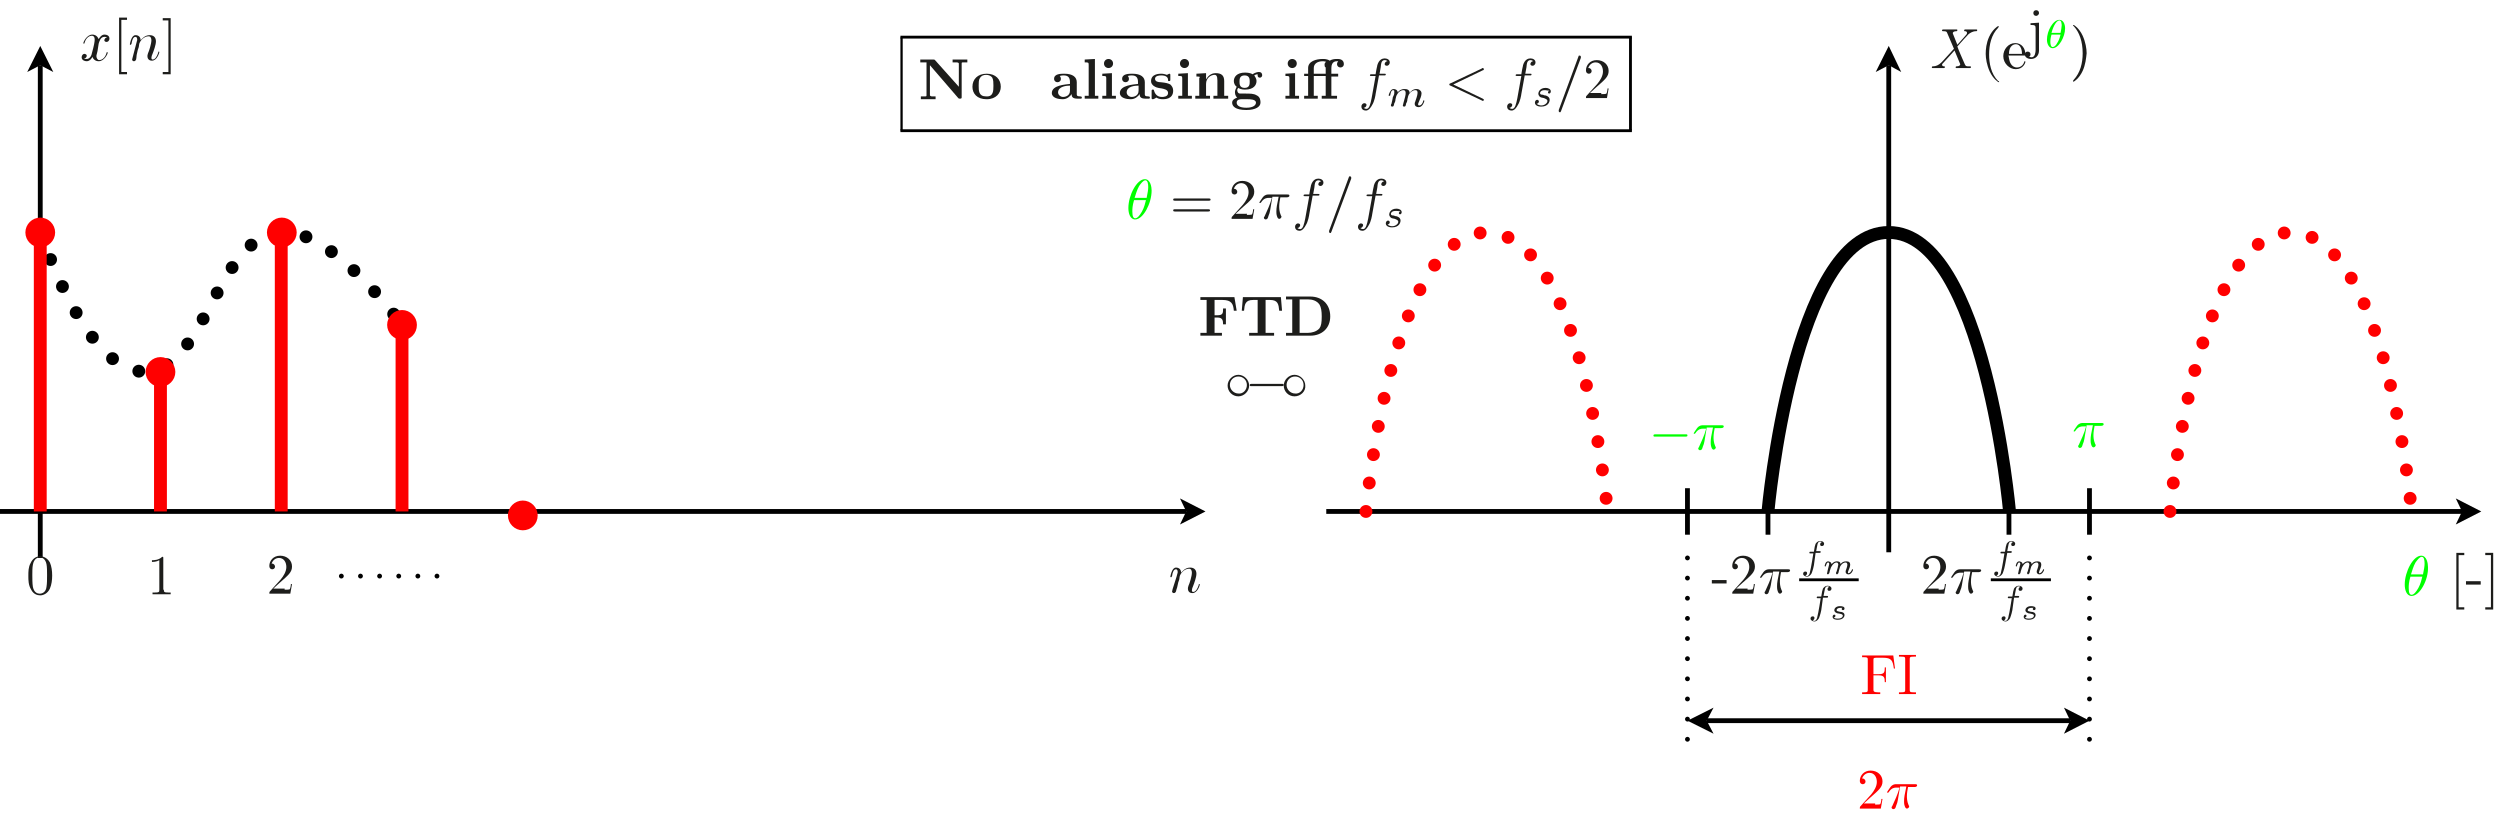 <?xml version="1.0" encoding="utf-8"?>
<!-- Generator: Adobe Illustrator 22.1.0, SVG Export Plug-In . SVG Version: 6.00 Build 0)  -->
<svg version="1.1" id="Layer_1" xmlns="http://www.w3.org/2000/svg" xmlns:xlink="http://www.w3.org/1999/xlink" x="0px" y="0px"
	 viewBox="0 0 440.9 145.2" style="enable-background:new 0 0 440.9 145.2;" xml:space="preserve">
<style type="text/css">
	.st0{fill:none;stroke:#000000;stroke-width:0.85;stroke-miterlimit:10;}
	.st1{fill:#1D1D1B;}
	.st2{fill:#00FF00;}
	.st3{fill:none;stroke:#000000;stroke-width:2.268;stroke-miterlimit:10;}
	.st4{fill:none;stroke:#FF0000;stroke-width:2.268;stroke-linecap:round;stroke-miterlimit:10;stroke-dasharray:0,5.055;}
	.st5{fill:#FF0000;}
	.st6{fill:none;stroke:#000000;stroke-width:0.85;stroke-linecap:round;stroke-miterlimit:10;stroke-dasharray:0,3.373;}
	.st7{fill:none;stroke:#000000;stroke-width:0.85;stroke-linecap:round;stroke-miterlimit:10;stroke-dasharray:0,3.553;}
	.st8{fill:none;stroke:#000000;stroke-width:2.268;stroke-linecap:round;stroke-miterlimit:10;stroke-dasharray:0,5.201;}
	.st9{fill:none;stroke:#FC0000;stroke-width:2.268;stroke-miterlimit:10;}
	.st10{fill:#FF0000;stroke:#FF0000;stroke-width:0.85;stroke-miterlimit:10;}
</style>
<g>
	<polyline points="208.1,92.5 212.6,90.2 208.1,87.9 209.2,90.2 	"/>
	<line class="st0" x1="0" y1="90.2" x2="209.2" y2="90.2"/>
	<polyline points="9.4,12.7 7.1,8.1 4.8,12.7 7.1,11.5 	"/>
	<line class="st0" x1="7.1" y1="98.4" x2="7.1" y2="11.5"/>
	<polyline points="433.1,92.5 437.6,90.2 433.1,87.9 434.2,90.2 	"/>
	<line class="st0" x1="233.9" y1="90.2" x2="434.2" y2="90.2"/>
	<polyline points="335.3,12.7 333.1,8.1 330.8,12.7 333.1,11.5 	"/>
	<line class="st0" x1="333.1" y1="97.4" x2="333.1" y2="11.5"/>
	<g>
		<path class="st1" d="M17.2,9C17.1,9.5,17,9.7,17,9.9c0,0.3,0.2,0.7,0.5,0.7c0.3,0,1-0.2,1.3-1.3c0-0.1,0-0.1,0.1-0.1
			c0,0,0.1,0,0.1,0.1c0,0.2-0.6,1.5-1.6,1.5c-0.6,0-1-0.4-1.1-0.8c0,0.1-0.4,0.8-1,0.8c-0.4,0-0.9-0.2-0.9-0.7
			c0-0.3,0.2-0.6,0.5-0.6c0.1,0,0.4,0.1,0.4,0.3c0,0.3-0.2,0.5-0.5,0.5c0.2,0.1,0.4,0.1,0.5,0.1c0.4,0,0.8-0.4,0.9-1
			c0.4-1.4,0.5-2.1,0.5-2.4c0-0.6-0.3-0.7-0.5-0.7c-0.3,0-1,0.2-1.3,1.3c0,0.1-0.1,0.1-0.1,0.1c0,0-0.1,0-0.1-0.1
			c0-0.2,0.6-1.5,1.6-1.5c0.3,0,0.8,0.1,1.1,0.8c0.1-0.2,0.5-0.8,1-0.8c0.3,0,0.9,0.1,0.9,0.7c0,0.4-0.3,0.6-0.5,0.6
			c-0.3,0-0.4-0.2-0.4-0.3c0-0.2,0.2-0.5,0.5-0.5c-0.2-0.1-0.4-0.1-0.5-0.1c-0.7,0-0.9,0.9-1,1.2L17.2,9z"/>
	</g>
	<g>
		<path class="st1" d="M21,13.1v-10h1.4v0.4h-1v9.2h1v0.4H21z"/>
	</g>
	<g>
		<path class="st1" d="M24,7.8c0.1-0.5,0.2-0.6,0.2-0.8c0-0.3-0.1-0.5-0.3-0.5c-0.4,0-0.6,0.5-0.7,1.2c-0.1,0.2-0.1,0.2-0.2,0.2
			c0,0-0.1,0-0.1-0.1c0,0,0.1-0.6,0.3-1c0.1-0.2,0.3-0.6,0.7-0.6c0.5,0,0.9,0.3,0.9,0.9c0.2-0.2,0.7-0.9,1.6-0.9
			c0.7,0,1.1,0.4,1.1,1.1c0,0.6-0.4,1.7-0.6,2.2c-0.1,0.2-0.2,0.5-0.2,0.7c0,0.2,0.1,0.3,0.2,0.3c0.5,0,0.8-0.6,1-1.2
			c0-0.1,0-0.2,0.1-0.2c0,0,0.1,0,0.1,0.1c0,0.1-0.4,1.5-1.3,1.5c-0.5,0-0.8-0.3-0.8-0.8c0-0.1,0-0.2,0.1-0.5
			c0.2-0.4,0.6-1.7,0.6-2.3c0-0.3-0.1-0.7-0.5-0.7c-0.9,0-1.5,0.9-1.6,1.2c0,0-0.1,0.3-0.1,0.5c0,0.2-0.1,0.4-0.2,0.7l-0.2,0.9
			C24.1,10,24,10.5,24,10.5c-0.1,0.2-0.2,0.3-0.4,0.3c-0.1,0-0.3-0.1-0.3-0.3c0-0.1,0.1-0.3,0.1-0.4L24,7.8z"/>
	</g>
	<g>
		<path class="st1" d="M30.1,13.1h-1.4v-0.4h1V3.6h-1V3.2h1.4V13.1z"/>
	</g>
	<g>
		<path class="st1" d="M346.7,6.2c0.1-0.1,0.2-0.2,0.2-0.4c0-0.3-0.3-0.3-0.4-0.3c-0.1,0-0.1,0-0.1-0.1c0-0.2,0.1-0.2,0.2-0.2
			c0.4,0,0.7,0,1.1,0c0.3,0,0.6,0,0.9,0c0.1,0,0.1,0.1,0.1,0.1c0,0.2-0.1,0.2-0.2,0.2c-0.6,0-1,0.3-1.3,0.5c-0.3,0.3-1.4,1.5-2,2.2
			c0.2,0.6,0.9,2.2,1.3,3.1c0.2,0.4,0.2,0.4,0.9,0.4c0.1,0,0.2,0,0.2,0.1c0,0.2-0.1,0.2-0.2,0.2c-0.2,0-0.9,0-1.1,0
			c-0.3,0-1,0-1.3,0c0,0-0.1,0-0.1-0.1c0-0.2,0.1-0.2,0.2-0.2c0.4,0,0.6-0.2,0.6-0.3c0,0,0,0,0-0.1l-1-2.4l-0.9,1l-1,1.1
			c-0.1,0.1-0.3,0.3-0.3,0.4c0,0.3,0.3,0.3,0.4,0.3c0,0,0.1,0,0.1,0.1c0,0.2-0.1,0.2-0.2,0.2c-0.4,0-0.7,0-1.1,0c-0.3,0-0.6,0-0.9,0
			c-0.1,0-0.1-0.1-0.1-0.1c0-0.2,0.1-0.2,0.2-0.2c0.5,0,1-0.2,1.5-0.7l0.1-0.1l2.1-2.3l-1.2-2.8c-0.1-0.2-0.1-0.3-0.7-0.3
			c-0.1,0-0.2,0-0.2-0.1c0-0.2,0.1-0.2,0.2-0.2c0.2,0,0.9,0,1.1,0c0.4,0,0.8,0,1.3,0c0,0,0.1,0,0.1,0.1c0,0.2-0.1,0.2-0.2,0.2
			c-0.4,0-0.6,0.2-0.6,0.3c0,0,0,0,0,0.1l0.8,2L346.7,6.2z"/>
	</g>
	<g>
		<path class="st1" d="M352.5,14.5c-0.1,0-1-0.6-1.6-1.9c-0.5-1.1-0.7-2.3-0.7-3.1c0-0.8,0.1-1.9,0.6-3c0.6-1.3,1.5-1.9,1.6-1.9
			c0.1,0,0.1,0,0.1,0.1c0,0,0,0-0.1,0.2c-1.2,1.2-1.6,3-1.6,4.7c0,1.5,0.3,3.4,1.6,4.7C352.6,14.3,352.6,14.3,352.5,14.5
			C352.6,14.4,352.6,14.5,352.5,14.5z"/>
		<path class="st1" d="M354.6,11.2c0.2,0.4,0.6,0.7,1.1,0.7c0.1,0,1,0,1.3-1c0-0.1,0-0.1,0.1-0.1c0,0,0.1,0,0.1,0.1
			c0,0.2-0.4,1.3-1.7,1.3c-1.1,0-2.2-1-2.2-2.3c0-1.2,0.9-2.3,2.1-2.3c1.2,0,1.8,1,1.8,2c0,0.2,0,0.2-0.2,0.2h-2.8
			C354.3,10,354.3,10.7,354.6,11.2z M356.6,9.5c0-0.4-0.1-1.7-1.1-1.7c-0.3,0-1.2,0.2-1.2,1.7H356.6z"/>
	</g>
	<g>
		<path class="st1" d="M359.6,8.9c0,0.9-0.6,1.5-1.4,1.5c-0.6,0-1.1-0.3-1.1-0.8c0-0.3,0.2-0.5,0.5-0.5c0.3,0,0.5,0.2,0.5,0.5
			c0,0.3-0.2,0.4-0.3,0.4c0.3,0.1,0.5,0.1,0.5,0.1c0.6,0,0.7-0.9,0.7-1.3V5c0-0.5-0.1-0.6-0.9-0.6V4.1l1.5-0.1V8.9z M359.1,2.8
			c-0.3,0-0.5-0.2-0.5-0.5s0.2-0.5,0.5-0.5s0.5,0.2,0.5,0.5S359.3,2.8,359.1,2.8z"/>
	</g>
	<g>
		<path class="st2" d="M362,8.5c-0.6,0-1-0.7-1-1.5c0-1.6,1.1-3.5,2.2-3.5c0.7,0,1,0.8,1,1.5C364.2,6.5,363.1,8.5,362,8.5z
			 M361.8,6.1c-0.1,0.3-0.2,0.8-0.2,1.3c0,0.4,0.1,0.9,0.4,0.9c0.3,0,0.6-0.3,0.8-0.7c0.2-0.3,0.4-0.7,0.6-1.5H361.8z M363.4,5.8
			c0.1-0.6,0.2-1,0.2-1.3c0-0.1,0-0.9-0.4-0.9c-0.4,0-1,0.7-1.4,2.2H363.4z"/>
	</g>
	<g>
		<path class="st1" d="M367.3,12.5c-0.6,1.3-1.5,1.9-1.6,1.9c-0.1,0-0.1,0-0.1-0.1c0,0,0-0.1,0.1-0.2c1.2-1.3,1.6-3,1.6-4.7
			c0-2.1-0.6-3.7-1.5-4.7c-0.2-0.2-0.2-0.2-0.2-0.2c0-0.1,0-0.1,0.1-0.1c0.1,0,1,0.6,1.6,1.9c0.5,1.1,0.7,2.3,0.7,3.1
			C367.9,10.3,367.8,11.4,367.3,12.5z"/>
	</g>
	<g>
		<path class="st1" d="M207.5,101.7c0.1-0.5,0.2-0.6,0.2-0.8c0-0.3-0.1-0.5-0.3-0.5c-0.4,0-0.6,0.5-0.7,1.2
			c-0.1,0.2-0.1,0.2-0.2,0.2c0,0-0.1,0-0.1-0.1c0,0,0.1-0.6,0.3-1c0.1-0.2,0.3-0.6,0.7-0.6c0.5,0,0.9,0.3,0.9,0.9
			c0.2-0.2,0.7-0.9,1.6-0.9c0.7,0,1.1,0.4,1.1,1.1c0,0.6-0.4,1.7-0.6,2.2c-0.1,0.2-0.2,0.5-0.2,0.7c0,0.2,0.1,0.3,0.2,0.3
			c0.5,0,0.8-0.6,1-1.2c0-0.1,0-0.2,0.1-0.2c0,0,0.1,0,0.1,0.1c0,0.1-0.4,1.5-1.3,1.5c-0.5,0-0.8-0.3-0.8-0.8c0-0.1,0-0.2,0.1-0.5
			c0.2-0.4,0.6-1.7,0.6-2.3c0-0.3-0.1-0.7-0.5-0.7c-0.9,0-1.5,0.9-1.6,1.2c0,0-0.1,0.3-0.1,0.5c0,0.2-0.1,0.4-0.2,0.7l-0.2,0.9
			c-0.1,0.2-0.2,0.7-0.2,0.7c-0.1,0.2-0.2,0.3-0.4,0.3c-0.1,0-0.3-0.1-0.3-0.3c0,0,0.1-0.3,0.1-0.4L207.5,101.7z"/>
	</g>
	<g>
		<path class="st2" d="M425.3,105.1c-0.9,0-1.2-1.1-1.2-2c0-2.3,1.5-5.1,2.9-5.1c1,0,1.2,1.4,1.2,2
			C428.3,102.2,426.8,105.1,425.3,105.1z M425.1,101.7c-0.3,1-0.3,1.6-0.3,2c0,0.9,0.2,1.2,0.5,1.2c0.4,0,0.8-0.5,1.2-1.2
			c0.4-0.7,0.6-1.6,0.7-2H425.1z M427.3,101.4c0.2-1,0.3-1.5,0.3-2c0-0.6-0.1-1.2-0.5-1.2c-0.4,0-0.8,0.6-1.1,1
			c-0.4,0.7-0.6,1.5-0.8,2.1H427.3z"/>
	</g>
	<g>
		<path class="st1" d="M433.2,107.5v-10h1.4v0.4h-1v9.2h1v0.4H433.2z"/>
		<path class="st1" d="M434.9,103.1v-0.6h2.6v0.6H434.9z"/>
	</g>
	<g>
		<path class="st1" d="M439.7,107.5h-1.4v-0.4h1v-9.2h-1v-0.4h1.4V107.5z"/>
	</g>
	<path class="st3" d="M311.8,90.2c0,0,4.4-49.2,21.3-49.2s21.3,49.2,21.3,49.2l0,0"/>
	<path class="st4" d="M382.7,90.2c0,0,4.4-49.2,21.3-49.2c16.9,0,21.3,49.2,21.3,49.2l0,0"/>
	<path class="st4" d="M240.9,90.2c0,0,4.4-49.2,21.3-49.2c16.9,0,21.3,49.2,21.3,49.2l0,0"/>
	<path class="st0" d="M297.6,86.1v8.2 M368.5,86.1v8.2"/>
	<g>
		<path class="st1" d="M341.9,104c0.2,0,0.9,0,0.9-0.1c0.1-0.1,0.2-0.6,0.2-0.9h0.2l-0.3,1.7h-3.7c0-0.2,0-0.3,0.1-0.4l1.9-2.1
			c0.5-0.6,1-1.4,1-2.2c0-0.8-0.4-1.6-1.3-1.6c-0.6,0-1.1,0.4-1.3,1c0,0,0,0,0.1,0c0.3,0,0.5,0.3,0.5,0.5c0,0.4-0.3,0.5-0.5,0.5
			c0,0-0.5,0-0.5-0.6c0-0.9,0.7-1.8,1.9-1.8c1.2,0,2.1,0.8,2.1,1.9c0,1-0.6,1.5-2.2,2.9l-1.1,1H341.9z"/>
	</g>
	<g>
		<path class="st1" d="M346,103.2c-0.1,0.5-0.1,0.5-0.3,1c-0.1,0.4-0.2,0.6-0.5,0.6c-0.1,0-0.3-0.1-0.3-0.3c0-0.1,0-0.1,0.1-0.2
			c0.4-0.9,1-2.1,1.3-3.3h-0.6c-0.2,0-0.8,0-1.3,0.8c-0.1,0.1-0.1,0.1-0.2,0.1c-0.1,0-0.1-0.1-0.1-0.1c0,0,0.3-0.5,0.6-0.9
			c0.4-0.5,0.8-0.5,1-0.5h3.3c0.2,0,0.4,0,0.4,0.2c0,0.3-0.4,0.3-0.5,0.3h-1.1c-0.1,0.5-0.2,1.1-0.2,1.6c0,0.3,0,0.9,0.3,1.6
			c0.1,0.1,0.1,0.2,0.1,0.2c0,0.2-0.2,0.4-0.4,0.4c-0.1,0-0.3-0.1-0.4-0.5c-0.1-0.3-0.1-0.6-0.1-0.8c0-0.7,0.1-1.1,0.4-2.6h-1.1
			L346,103.2z"/>
	</g>
	<g>
		<path class="st1" d="M353.6,99.7c0,0.1-0.2,0.9-0.4,1.4c-0.1,0.2-0.4,0.6-0.8,0.6c-0.3,0-0.7-0.2-0.7-0.5c0-0.3,0.2-0.4,0.4-0.4
			c0.2,0,0.3,0.1,0.3,0.3c0,0,0,0.3-0.3,0.4c0.1,0.1,0.3,0.1,0.3,0.1c0.3,0,0.5-0.5,0.5-0.7c0.2-0.7,0.6-3.3,0.6-3.3h-0.5
			c-0.1,0-0.2,0-0.2-0.1c0-0.2,0.1-0.2,0.2-0.2h0.6c0.1-0.8,0.2-1.1,0.3-1.4c0.2-0.3,0.5-0.5,0.8-0.5c0.4,0,0.7,0.2,0.7,0.5
			c0,0.3-0.2,0.4-0.4,0.4c-0.2,0-0.3-0.1-0.3-0.3c0,0,0-0.3,0.3-0.4c-0.1-0.1-0.3-0.1-0.3-0.1c-0.2,0-0.3,0.1-0.4,0.3
			c-0.1,0.2-0.1,0.5-0.3,1.4h0.6c0.1,0,0.2,0,0.2,0.1c0,0.2-0.1,0.2-0.2,0.2H354L353.6,99.7z"/>
	</g>
	<g>
		<path class="st1" d="M357.8,100.1c0-0.2,0.1-0.4,0.1-0.5c0-0.2-0.1-0.4-0.3-0.4c-0.3,0-0.5,0.2-0.6,0.3c-0.2,0.2-0.4,0.6-0.4,0.6
			c0,0.1-0.1,0.2-0.1,0.3c0,0-0.1,0.3-0.1,0.3c0,0.1-0.1,0.4-0.1,0.4c-0.1,0.1-0.2,0.2-0.2,0.2c-0.1,0-0.2-0.1-0.2-0.2
			c0,0,0.1-0.2,0.1-0.4l0.1-0.4c0-0.1,0.1-0.3,0.1-0.4c0-0.1,0.1-0.3,0.1-0.4c0-0.1,0-0.3-0.2-0.3c-0.2,0-0.3,0.3-0.4,0.6
			c0,0.1,0,0.1-0.1,0.1c0,0-0.1,0-0.1-0.1c0,0,0.1-0.8,0.6-0.8c0.1,0,0.6,0.1,0.6,0.5c0.2-0.2,0.5-0.5,0.9-0.5c0.2,0,0.7,0,0.7,0.5
			c0.2-0.3,0.5-0.5,1-0.5c0.5,0,0.7,0.2,0.7,0.6c0,0.3-0.2,0.8-0.3,1c0,0.1-0.1,0.2-0.1,0.3c0,0.1,0,0.2,0.1,0.2
			c0.2,0,0.5-0.3,0.6-0.6c0-0.1,0-0.1,0.1-0.1c0,0,0.1,0,0.1,0.1c0,0.1-0.3,0.8-0.8,0.8c-0.3,0-0.5-0.2-0.5-0.4c0-0.1,0-0.1,0-0.2
			c0.1-0.3,0.3-0.8,0.3-1.1c0-0.2-0.1-0.4-0.3-0.4c-0.6,0-1,0.7-1,0.8c0,0,0,0-0.2,0.7c0,0.1-0.1,0.4-0.1,0.4
			c-0.1,0.1-0.2,0.2-0.2,0.2c-0.1,0-0.2-0.1-0.2-0.2c0,0,0-0.2,0.1-0.3L357.8,100.1z"/>
	</g>
	<polyline points="351.1,102.5 361.7,102.5 361.7,102 351.1,102 	"/>
	<g>
		<path class="st1" d="M354.9,107.6c0,0.1-0.2,0.9-0.4,1.4c-0.1,0.2-0.4,0.6-0.8,0.6c-0.3,0-0.7-0.2-0.7-0.5c0-0.3,0.2-0.4,0.4-0.4
			c0.2,0,0.3,0.1,0.3,0.3c0,0,0,0.3-0.3,0.4c0.1,0.1,0.3,0.1,0.3,0.1c0.3,0,0.5-0.5,0.5-0.7c0.2-0.7,0.6-3.3,0.6-3.3h-0.5
			c-0.1,0-0.2,0-0.2-0.1c0-0.2,0.1-0.2,0.2-0.2h0.6c0.1-0.8,0.2-1.1,0.3-1.4c0.2-0.3,0.5-0.5,0.8-0.5c0.4,0,0.7,0.2,0.7,0.5
			c0,0.3-0.2,0.4-0.4,0.4c-0.2,0-0.3-0.1-0.3-0.3c0,0,0-0.3,0.3-0.4c-0.1-0.1-0.3-0.1-0.3-0.1c-0.2,0-0.3,0.1-0.4,0.3
			c-0.1,0.2-0.1,0.5-0.3,1.4h0.6c0.1,0,0.2,0,0.2,0.1c0,0.2-0.1,0.2-0.2,0.2h-0.7L354.9,107.6z"/>
	</g>
	<g>
		<path class="st1" d="M358.3,107.2c-0.7,0-0.7,0.4-0.7,0.4c0,0.2,0.2,0.2,0.6,0.3c0.3,0,0.8,0.1,0.8,0.6c0,0.2-0.2,0.8-1.2,0.8
			c-0.1,0-0.9,0-0.9-0.5c0-0.2,0.1-0.4,0.3-0.4c0.1,0,0.2,0.1,0.2,0.2c0,0.1-0.1,0.3-0.3,0.3c0.2,0.2,0.5,0.2,0.7,0.2
			c0.9,0,0.9-0.5,0.9-0.5c0-0.3-0.3-0.3-0.7-0.4c-0.3,0-0.4-0.1-0.6-0.2c-0.1-0.1-0.2-0.2-0.2-0.4c0-0.2,0.2-0.7,1-0.7
			c0.4,0,0.8,0.1,0.8,0.4c0,0.3-0.2,0.3-0.3,0.3c-0.1,0-0.2-0.1-0.2-0.2c0,0,0-0.2,0.2-0.2C358.7,107.2,358.4,107.2,358.3,107.2z"/>
	</g>
	<g>
		<path class="st1" d="M301.9,102.9v-0.6h2.6v0.6H301.9z"/>
		<path class="st1" d="M308.2,104c0.2,0,0.9,0,0.9-0.1c0.1-0.1,0.2-0.6,0.2-0.9h0.2l-0.3,1.7h-3.7c0-0.2,0-0.3,0.1-0.4l1.9-2.1
			c0.5-0.6,1-1.4,1-2.2c0-0.8-0.4-1.6-1.3-1.6c-0.6,0-1.1,0.4-1.3,1c0,0,0,0,0.1,0c0.3,0,0.5,0.3,0.5,0.5c0,0.4-0.3,0.5-0.5,0.5
			c0,0-0.5,0-0.5-0.6c0-0.9,0.7-1.8,1.9-1.8c1.2,0,2.1,0.8,2.1,1.9c0,1-0.6,1.5-2.2,2.9l-1.1,1H308.2z"/>
	</g>
	<g>
		<path class="st1" d="M312.3,103.2c-0.1,0.5-0.1,0.5-0.3,1c-0.1,0.4-0.2,0.6-0.5,0.6c-0.1,0-0.3-0.1-0.3-0.3c0-0.1,0-0.1,0.1-0.2
			c0.4-0.9,1-2.1,1.3-3.3H312c-0.2,0-0.8,0-1.3,0.8c-0.1,0.1-0.1,0.1-0.2,0.1c-0.1,0-0.1-0.1-0.1-0.1c0,0,0.3-0.5,0.6-0.9
			c0.4-0.5,0.8-0.5,1-0.5h3.3c0.2,0,0.4,0,0.4,0.2c0,0.3-0.4,0.3-0.5,0.3h-1.1c-0.1,0.5-0.2,1.1-0.2,1.6c0,0.3,0,0.9,0.3,1.6
			c0.1,0.1,0.1,0.2,0.1,0.2c0,0.2-0.2,0.4-0.4,0.4c-0.1,0-0.3-0.1-0.4-0.5c-0.1-0.3-0.1-0.6-0.1-0.8c0-0.7,0.1-1.1,0.4-2.6h-1.1
			L312.3,103.2z"/>
	</g>
	<g>
		<path class="st1" d="M319.9,99.7c0,0.1-0.2,0.9-0.4,1.4c-0.1,0.2-0.4,0.6-0.8,0.6c-0.3,0-0.7-0.2-0.7-0.5c0-0.3,0.2-0.4,0.4-0.4
			c0.2,0,0.3,0.1,0.3,0.3c0,0,0,0.3-0.3,0.4c0.1,0.1,0.3,0.1,0.3,0.1c0.3,0,0.5-0.5,0.5-0.7c0.2-0.7,0.6-3.3,0.6-3.3h-0.5
			c-0.1,0-0.2,0-0.2-0.1c0-0.2,0.1-0.2,0.2-0.2h0.6c0.1-0.8,0.2-1.1,0.3-1.4c0.2-0.3,0.5-0.5,0.8-0.5c0.4,0,0.7,0.2,0.7,0.5
			c0,0.3-0.2,0.4-0.4,0.4c-0.2,0-0.3-0.1-0.3-0.3c0,0,0-0.3,0.3-0.4c-0.1-0.1-0.3-0.1-0.3-0.1c-0.2,0-0.3,0.1-0.4,0.3
			c-0.1,0.2-0.1,0.5-0.3,1.4h0.6c0.1,0,0.2,0,0.2,0.1c0,0.2-0.1,0.2-0.2,0.2h-0.7L319.9,99.7z"/>
	</g>
	<g>
		<path class="st1" d="M324.1,100.1c0-0.2,0.1-0.4,0.1-0.5c0-0.2-0.1-0.4-0.3-0.4c-0.3,0-0.5,0.2-0.6,0.3c-0.2,0.2-0.4,0.6-0.4,0.6
			c0,0.1-0.1,0.2-0.1,0.3c0,0-0.1,0.3-0.1,0.3c0,0.1-0.1,0.4-0.1,0.4c-0.1,0.1-0.2,0.2-0.2,0.2c-0.1,0-0.2-0.1-0.2-0.2
			c0,0,0.1-0.2,0.1-0.4l0.1-0.4c0-0.1,0.1-0.3,0.1-0.4c0-0.1,0.1-0.3,0.1-0.4c0-0.1,0-0.3-0.2-0.3c-0.2,0-0.3,0.3-0.4,0.6
			c0,0.1,0,0.1-0.1,0.1c0,0-0.1,0-0.1-0.1c0,0,0.1-0.8,0.6-0.8c0.1,0,0.6,0.1,0.6,0.5c0.2-0.2,0.5-0.5,0.9-0.5c0.2,0,0.7,0,0.7,0.5
			c0.2-0.3,0.5-0.5,1-0.5c0.5,0,0.7,0.2,0.7,0.6c0,0.3-0.2,0.8-0.3,1c0,0.1-0.1,0.2-0.1,0.3c0,0.1,0,0.2,0.1,0.2
			c0.2,0,0.5-0.3,0.6-0.6c0-0.1,0-0.1,0.1-0.1c0,0,0.1,0,0.1,0.1c0,0.1-0.3,0.8-0.8,0.8c-0.3,0-0.5-0.2-0.5-0.4c0-0.1,0-0.1,0-0.2
			c0.1-0.3,0.3-0.8,0.3-1.1c0-0.2-0.1-0.4-0.3-0.4c-0.6,0-1,0.7-1,0.8c0,0,0,0-0.2,0.7c0,0.1-0.1,0.4-0.1,0.4
			c-0.1,0.1-0.2,0.2-0.2,0.2c-0.1,0-0.2-0.1-0.2-0.2c0,0,0-0.2,0.1-0.3L324.1,100.1z"/>
	</g>
	<polyline points="317.3,102.5 327.8,102.5 327.8,102 317.3,102 	"/>
	<g>
		<path class="st1" d="M321.2,107.6c0,0.1-0.2,0.9-0.4,1.4c-0.1,0.2-0.4,0.6-0.8,0.6c-0.3,0-0.7-0.2-0.7-0.5c0-0.3,0.2-0.4,0.4-0.4
			c0.2,0,0.3,0.1,0.3,0.3c0,0,0,0.3-0.3,0.4c0.1,0.1,0.3,0.1,0.3,0.1c0.3,0,0.5-0.5,0.5-0.7c0.2-0.7,0.6-3.3,0.6-3.3h-0.5
			c-0.1,0-0.2,0-0.2-0.1c0-0.2,0.1-0.2,0.2-0.2h0.6c0.1-0.8,0.2-1.1,0.3-1.4c0.2-0.3,0.5-0.5,0.8-0.5c0.4,0,0.7,0.2,0.7,0.5
			c0,0.3-0.2,0.4-0.4,0.4c-0.2,0-0.3-0.1-0.3-0.3c0,0,0-0.3,0.3-0.4c-0.1-0.1-0.3-0.1-0.3-0.1c-0.2,0-0.3,0.1-0.4,0.3
			c-0.1,0.2-0.1,0.5-0.3,1.4h0.6c0.1,0,0.2,0,0.2,0.1c0,0.2-0.1,0.2-0.2,0.2h-0.7L321.2,107.6z"/>
	</g>
	<g>
		<path class="st1" d="M324.6,107.2c-0.7,0-0.7,0.4-0.7,0.4c0,0.2,0.2,0.2,0.6,0.3c0.3,0,0.8,0.1,0.8,0.6c0,0.2-0.2,0.8-1.2,0.8
			c-0.1,0-0.9,0-0.9-0.5c0-0.2,0.1-0.4,0.3-0.4c0.1,0,0.2,0.1,0.2,0.2c0,0.1-0.1,0.3-0.3,0.3c0.2,0.2,0.5,0.2,0.7,0.2
			c0.9,0,0.9-0.5,0.9-0.5c0-0.3-0.3-0.3-0.7-0.4c-0.3,0-0.4-0.1-0.6-0.2c-0.1-0.1-0.2-0.2-0.2-0.4c0-0.2,0.2-0.7,1-0.7
			c0.4,0,0.8,0.1,0.8,0.4c0,0.3-0.2,0.3-0.3,0.3c-0.1,0-0.2-0.1-0.2-0.2c0,0,0-0.2,0.2-0.2C325,107.2,324.7,107.2,324.6,107.2z"/>
	</g>
	<g>
		<path class="st5" d="M330.7,141.9c0.2,0,0.9,0,0.9-0.1c0.1-0.1,0.2-0.6,0.2-0.9h0.2l-0.3,1.7h-3.7c0-0.2,0-0.3,0.1-0.4l1.9-2.1
			c0.5-0.6,1-1.4,1-2.2c0-0.8-0.4-1.6-1.3-1.6c-0.6,0-1.1,0.4-1.3,1c0,0,0,0,0.1,0c0.3,0,0.5,0.3,0.5,0.5c0,0.4-0.3,0.5-0.5,0.5
			c0,0-0.5,0-0.5-0.6c0-0.9,0.7-1.8,1.9-1.8c1.2,0,2.1,0.8,2.1,1.9c0,1-0.6,1.5-2.2,2.9l-1.1,1H330.7z"/>
	</g>
	<g>
		<path class="st5" d="M334.7,141.1c-0.1,0.5-0.1,0.5-0.3,1c-0.1,0.4-0.2,0.6-0.5,0.6c-0.1,0-0.3-0.1-0.3-0.3c0-0.1,0-0.1,0.1-0.2
			c0.4-0.9,1-2.1,1.3-3.3h-0.6c-0.2,0-0.8,0-1.3,0.8c-0.1,0.1-0.1,0.1-0.2,0.1c-0.1,0-0.1-0.1-0.1-0.1c0,0,0.3-0.5,0.6-0.9
			c0.4-0.5,0.8-0.5,1-0.5h3.3c0.2,0,0.4,0,0.4,0.2c0,0.3-0.4,0.3-0.5,0.3h-1.1c-0.1,0.5-0.2,1.1-0.2,1.6c0,0.3,0,0.9,0.3,1.6
			c0.1,0.1,0.1,0.2,0.1,0.2c0,0.2-0.2,0.4-0.4,0.4c-0.1,0-0.3-0.1-0.4-0.5c-0.1-0.3-0.1-0.6-0.1-0.8c0-0.7,0.1-1.1,0.4-2.6h-1.1
			L334.7,141.1z"/>
	</g>
	<g>
		<path class="st5" d="M334.2,117.9h-0.2c-0.2-1.4-0.4-1.9-1.9-1.9h-1.2c-0.5,0-0.5,0.1-0.5,0.4v2.5h0.9c1,0,1.1-0.3,1.1-1.2h0.2
			v2.6h-0.2c0-0.8-0.1-1.2-1.1-1.2h-0.9v2.5c0,0.3,0,0.5,0.9,0.5h0.3v0.3c-0.4,0-1.3,0-1.7,0c-0.4,0-1.2,0-1.5,0v-0.3h0.2
			c0.8,0,0.8-0.1,0.8-0.5v-5.2c0-0.4,0-0.5-0.8-0.5h-0.2v-0.3h5.5L334.2,117.9z"/>
		<path class="st5" d="M336.8,121.6c0,0.4,0,0.5,0.8,0.5h0.3v0.3c-0.3,0-1.1,0-1.5,0c-0.4,0-1.2,0-1.5,0v-0.3h0.3
			c0.8,0,0.8-0.1,0.8-0.5v-5.3c0-0.4,0-0.5-0.8-0.5h-0.3v-0.3c0.3,0,1.1,0,1.5,0c0.4,0,1.2,0,1.5,0v0.3h-0.3c-0.8,0-0.8,0.1-0.8,0.5
			V121.6z"/>
	</g>
	<g>
		<path class="st1" d="M8.8,103.8c-0.4,0.9-1.2,1.2-1.7,1.2c-0.5,0-1.2-0.2-1.6-1C5,103.2,5,102.3,5,101.6c0-0.8,0-1.6,0.4-2.3
			c0.4-0.9,1.1-1.2,1.7-1.2c0.4,0,1.2,0.2,1.7,1.1c0.3,0.7,0.4,1.5,0.4,2.3C9.2,102.3,9.1,103.1,8.8,103.8z M8.2,103.5
			c0.1-0.6,0.1-1.3,0.1-2.1c0-0.6,0-1.4-0.1-1.9c-0.2-1-0.8-1.2-1.2-1.2c-0.2,0-1,0.1-1.2,1.3c-0.1,0.5-0.1,1.2-0.1,1.8
			c0,0.6,0,1.5,0.1,2.1c0.2,1,0.8,1.2,1.2,1.2C7.5,104.7,8.1,104.4,8.2,103.5z"/>
		<path class="st1" d="M28.9,104c0,0.4,0,0.5,0.9,0.5h0.3v0.3c-0.3,0-1.2,0-1.6,0c-0.4,0-1.3,0-1.6,0v-0.3h0.3
			c0.9,0,0.9-0.1,0.9-0.5v-5.2c-0.5,0.3-1.1,0.3-1.3,0.3v-0.3c0.3,0,1.2,0,1.8-0.6c0.2,0,0.2,0,0.2,0.3V104z"/>
	</g>
	<line class="st6" x1="60.2" y1="101.6" x2="78" y2="101.6"/>
	<path class="st7" d="M297.6,98.4v32.8 M368.5,98.4v32.8"/>
	<polyline points="302.2,124.8 297.6,127.1 302.2,129.4 301,127.1 	"/>
	<polyline points="364,129.4 368.5,127.1 364,124.8 365.1,127.1 	"/>
	<path class="st0" d="M301,127.1h64.1 M354.3,86.1v8.2 M311.8,86.1v8.2"/>
	<path class="st8" d="M7.1,40.9c0,0,7.7,23.8,17.7,24.6c11.5,1,13.1-23.9,24.8-24.6c9-0.6,21.3,16.4,21.3,16.4l0,0"/>
	<path class="st9" d="M70.9,90.2V57.3 M49.6,90.2V40.9 M28.3,90.2V65.6 M7.1,90.2V40.9"/>
	<path class="st10" d="M73.1,57.3c0-1.2-1-2.2-2.2-2.2c-1.2,0-2.2,1-2.2,2.2s1,2.2,2.2,2.2C72.1,59.6,73.1,58.6,73.1,57.3L73.1,57.3
		z"/>
	<path class="st10" d="M51.9,41c0-1.2-1-2.2-2.2-2.2c-1.2,0-2.2,1-2.2,2.2c0,1.2,1,2.2,2.2,2.2C50.9,43.2,51.9,42.2,51.9,41L51.9,41
		z"/>
	<path class="st10" d="M30.5,65.6c0-1.2-1-2.2-2.2-2.2c-1.2,0-2.2,1-2.2,2.2c0,1.2,1,2.2,2.2,2.2C29.5,67.8,30.5,66.8,30.5,65.6
		L30.5,65.6z"/>
	<path class="st10" d="M9.3,41c0-1.2-1-2.2-2.2-2.2s-2.2,1-2.2,2.2c0,1.2,1,2.2,2.2,2.2S9.3,42.2,9.3,41L9.3,41z"/>
	<g>
		<path class="st2" d="M367.6,77.4c-0.1,0.5-0.1,0.5-0.3,1c-0.1,0.4-0.2,0.6-0.5,0.6c-0.1,0-0.3-0.1-0.3-0.3c0-0.1,0-0.1,0.1-0.2
			c0.4-0.9,1-2.1,1.3-3.3h-0.6c-0.2,0-0.8,0-1.3,0.8c-0.1,0.1-0.1,0.1-0.2,0.1c-0.1,0-0.1-0.1-0.1-0.1c0,0,0.3-0.5,0.6-0.9
			c0.4-0.5,0.8-0.5,1-0.5h3.3c0.2,0,0.4,0,0.4,0.2c0,0.3-0.4,0.3-0.5,0.3h-1.1c-0.1,0.5-0.2,1.1-0.2,1.6c0,0.3,0,0.9,0.3,1.6
			c0.1,0.1,0.1,0.2,0.1,0.2c0,0.2-0.2,0.4-0.4,0.4c-0.1,0-0.3-0.1-0.4-0.5c-0.1-0.3-0.1-0.6-0.1-0.8c0-0.7,0.1-1.1,0.4-2.6h-1.1
			L367.6,77.4z"/>
	</g>
	<g>
		<path class="st2" d="M291.9,77c-0.2,0-0.3,0-0.3-0.2s0.2-0.2,0.3-0.2h5.4c0.2,0,0.3,0,0.3,0.2s-0.2,0.2-0.3,0.2H291.9z"/>
	</g>
	<g>
		<path class="st2" d="M300.6,77.8c-0.1,0.5-0.1,0.5-0.3,1c-0.1,0.4-0.2,0.6-0.5,0.6c-0.1,0-0.3-0.1-0.3-0.3c0-0.1,0-0.1,0.1-0.2
			c0.4-0.9,1-2.1,1.3-3.3h-0.6c-0.2,0-0.8,0-1.3,0.8c-0.1,0.1-0.1,0.1-0.2,0.1c-0.1,0-0.1-0.1-0.1-0.1c0,0,0.3-0.5,0.6-0.9
			c0.4-0.5,0.8-0.5,1-0.5h3.3c0.2,0,0.4,0,0.4,0.2c0,0.3-0.4,0.3-0.5,0.3h-1.1c-0.1,0.5-0.2,1.1-0.2,1.6c0,0.3,0,0.9,0.3,1.6
			c0.1,0.1,0.1,0.2,0.1,0.2c0,0.2-0.2,0.4-0.4,0.4c-0.1,0-0.3-0.1-0.4-0.5c-0.1-0.3-0.1-0.6-0.1-0.8c0-0.7,0.1-1.1,0.4-2.6h-1.1
			L300.6,77.8z"/>
	</g>
	<g>
		<path class="st2" d="M200.2,38.7c-0.9,0-1.2-1.1-1.2-2c0-2.3,1.5-5.1,2.9-5.1c1,0,1.2,1.4,1.2,2C203.1,35.9,201.6,38.7,200.2,38.7
			z M200,35.3c-0.3,1-0.3,1.6-0.3,2c0,0.9,0.2,1.2,0.5,1.2c0.4,0,0.8-0.5,1.2-1.2c0.4-0.7,0.6-1.6,0.7-2H200z M202.2,35
			c0.2-1,0.3-1.5,0.3-2c0-0.6-0.1-1.2-0.5-1.2c-0.4,0-0.8,0.6-1.1,1c-0.4,0.7-0.6,1.5-0.8,2.1H202.2z"/>
	</g>
	<g>
		<path class="st1" d="M207.2,35.4c-0.1,0-0.3,0-0.3-0.2s0.2-0.2,0.3-0.2h6c0.1,0,0.3,0,0.3,0.2s-0.2,0.2-0.3,0.2H207.2z
			 M207.2,37.3c-0.1,0-0.3,0-0.3-0.2s0.2-0.2,0.3-0.2h5.9c0.1,0,0.3,0,0.3,0.2s-0.2,0.2-0.3,0.2H207.2z"/>
		<path class="st1" d="M219.9,37.9c0.2,0,0.9,0,0.9-0.1c0.1-0.1,0.2-0.6,0.2-0.9h0.2l-0.3,1.7h-3.7c0-0.2,0-0.3,0.1-0.4l1.9-2.1
			c0.5-0.6,1-1.4,1-2.2c0-0.8-0.4-1.6-1.3-1.6c-0.6,0-1.1,0.4-1.3,1c0,0,0,0,0.1,0c0.3,0,0.5,0.3,0.5,0.5c0,0.4-0.3,0.5-0.5,0.5
			c0,0-0.5,0-0.5-0.6c0-0.9,0.7-1.8,1.9-1.8c1.2,0,2.1,0.8,2.1,1.9c0,1-0.6,1.5-2.2,2.9l-1.1,1H219.9z"/>
	</g>
	<g>
		<path class="st1" d="M224,37.1c-0.1,0.5-0.1,0.5-0.3,1c-0.1,0.4-0.2,0.6-0.5,0.6c-0.1,0-0.3-0.1-0.3-0.3c0-0.1,0-0.1,0.1-0.2
			c0.4-0.9,1-2.1,1.3-3.3h-0.6c-0.2,0-0.8,0-1.3,0.8c-0.1,0.1-0.1,0.1-0.2,0.1c-0.1,0-0.1-0.1-0.1-0.1c0,0,0.3-0.5,0.6-0.9
			c0.4-0.5,0.8-0.5,1-0.5h3.3c0.2,0,0.4,0,0.4,0.2c0,0.3-0.4,0.3-0.5,0.3h-1.1c-0.1,0.5-0.2,1.1-0.2,1.6c0,0.3,0,0.9,0.3,1.6
			c0.1,0.1,0.1,0.2,0.1,0.2c0,0.2-0.2,0.4-0.4,0.4c-0.1,0-0.3-0.1-0.4-0.5c-0.1-0.3-0.1-0.6-0.1-0.8c0-0.7,0.1-1.1,0.4-2.6h-1.1
			L224,37.1z"/>
		<path class="st1" d="M230.9,37.8c0,0.1-0.2,1.3-0.6,1.9c-0.2,0.4-0.6,1-1.1,1c-0.4,0-0.8-0.2-0.8-0.7c0-0.4,0.3-0.6,0.5-0.6
			c0.2,0,0.4,0.1,0.4,0.3c0,0.1-0.1,0.5-0.5,0.5c0.2,0.2,0.4,0.2,0.5,0.2c0.5,0,0.7-0.9,0.9-1.9l0.7-3.9h-0.7c-0.2,0-0.3,0-0.3-0.1
			c0-0.2,0.1-0.2,0.3-0.2h0.7c0.2-1.3,0.3-1.4,0.3-1.6c0.3-1,0.9-1.2,1.3-1.2c0.4,0,0.9,0.2,0.9,0.7c0,0.4-0.3,0.6-0.5,0.6
			c-0.2,0-0.4-0.1-0.4-0.3c0-0.1,0.1-0.5,0.5-0.5c-0.2-0.2-0.4-0.2-0.5-0.2c-0.2,0-0.4,0.1-0.5,0.3c-0.1,0.1-0.2,0.8-0.2,1l-0.2,1.1
			h0.8c0.2,0,0.3,0,0.3,0.1c0,0.2-0.1,0.2-0.3,0.2h-0.9L230.9,37.8z"/>
	</g>
	<g>
		<path class="st1" d="M234.8,40.9c-0.1,0.2-0.1,0.2-0.2,0.2c-0.1,0-0.2-0.1-0.2-0.2c0,0,0,0,0-0.2l3.5-9.5c0-0.1,0.1-0.1,0.2-0.1
			c0.1,0,0.2,0.1,0.2,0.2c0,0,0,0,0,0.2L234.8,40.9z"/>
		<path class="st1" d="M242,37.8c0,0.1-0.2,1.3-0.6,1.9c-0.2,0.4-0.6,1-1.1,1c-0.4,0-0.8-0.2-0.8-0.7c0-0.4,0.3-0.6,0.5-0.6
			c0.2,0,0.4,0.1,0.4,0.3c0,0.1-0.1,0.5-0.5,0.5c0.2,0.2,0.4,0.2,0.5,0.2c0.5,0,0.7-0.9,0.9-1.9l0.7-3.9h-0.7c-0.2,0-0.3,0-0.3-0.1
			c0-0.2,0.1-0.2,0.3-0.2h0.7c0.2-1.3,0.3-1.4,0.3-1.6c0.3-1,0.9-1.2,1.3-1.2c0.4,0,0.9,0.2,0.9,0.7c0,0.4-0.3,0.6-0.5,0.6
			c-0.2,0-0.4-0.1-0.4-0.3c0-0.1,0.1-0.5,0.5-0.5c-0.2-0.2-0.4-0.2-0.5-0.2c-0.2,0-0.4,0.1-0.5,0.3c-0.1,0.1-0.2,0.8-0.2,1l-0.2,1.1
			h0.8c0.2,0,0.3,0,0.3,0.1c0,0.2-0.1,0.2-0.3,0.2h-0.9L242,37.8z"/>
	</g>
	<g>
		<path class="st1" d="M246.2,37.2c-0.1,0-0.4,0-0.6,0.1c-0.2,0.1-0.3,0.3-0.3,0.4c0,0.2,0.1,0.3,0.4,0.3c0,0,0.2,0,0.3,0.1
			c0.3,0,1,0.2,1,0.8c0,0.3-0.2,1.2-1.5,1.2c-0.7,0-1.1-0.3-1.1-0.7c0-0.3,0.2-0.5,0.4-0.5c0.1,0,0.3,0.1,0.3,0.3
			c0,0.2-0.2,0.4-0.4,0.4c0.2,0.2,0.6,0.3,0.8,0.3c0.1,0,0.4,0,0.7-0.2c0.3-0.2,0.4-0.4,0.4-0.6c0-0.3-0.4-0.4-0.6-0.5
			c-0.5-0.1-0.6-0.1-0.8-0.3c-0.1-0.1-0.2-0.3-0.2-0.5c0-0.2,0.2-1,1.3-1c0.4,0,0.9,0.2,0.9,0.6c0,0.4-0.3,0.4-0.3,0.4
			c-0.1,0-0.2-0.1-0.2-0.2c0-0.1,0.1-0.3,0.3-0.3C246.7,37.2,246.3,37.2,246.2,37.2z"/>
	</g>
	<g>
		<path class="st1" d="M169.1,15.3v-4c0-0.2,0-0.2-0.3-0.3c-0.2,0-0.3,0-0.5,0H168v-0.5c0.4,0,0.9,0,1.3,0c0.4,0,1,0,1.3,0V11h-0.2
			c-0.3,0-0.3,0-0.5,0c-0.3,0-0.3,0-0.3,0.3v5.8c0,0.2,0,0.3-0.3,0.3c-0.2,0-0.2,0-0.3-0.1l-5-5.8v5.2c0,0.2,0,0.2,0.3,0.3
			c0.2,0,0.3,0,0.5,0h0.2v0.5c-0.4,0-0.9,0-1.3,0c-0.4,0-1,0-1.3,0v-0.5h0.2c0.3,0,0.3,0,0.5,0c0.3,0,0.3,0,0.3-0.3V11h-1.1v-0.5
			h2.3c0.2,0,0.2,0,0.3,0.1L169.1,15.3z"/>
		<path class="st1" d="M174,17.5c-1.7,0-2.5-1-2.5-2.2c0-1.3,0.9-2.3,2.5-2.3c1.6,0,2.5,1,2.5,2.3C176.5,16.4,175.7,17.5,174,17.5z
			 M175.2,15.1c0-0.5,0-1-0.2-1.4c-0.2-0.3-0.6-0.5-1.1-0.5c-0.5,0-0.9,0.2-1.1,0.6c-0.2,0.3-0.2,0.8-0.2,1.3c0,0.9,0,1.9,1.3,1.9
			C175.2,17.1,175.2,16,175.2,15.1z"/>
	</g>
	<g>
		<path class="st1" d="M187.4,17.5c-0.7,0-1.9-0.2-1.9-1.1c0-1.4,2.5-1.5,3.2-1.6v-0.3c0-0.8-0.3-1.2-1.1-1.2c-0.1,0-0.4,0-0.7,0.1
			c0,0,0.2,0.2,0.2,0.5c0,0.4-0.3,0.6-0.6,0.6c-0.3,0-0.6-0.2-0.6-0.6c0-0.9,1.2-0.9,1.8-0.9c1.5,0,2.2,0.6,2.2,1.5v2.1
			c0,0.2,0,0.4,0.6,0.4c0.1,0,0.3,0,0.3,0.2c0,0.2-0.1,0.2-0.3,0.2h-0.5c-1,0-1-0.5-1-0.8C188.7,17,188.2,17.5,187.4,17.5z
			 M186.6,16.3c0,0.4,0.4,0.8,0.9,0.8c0.2,0,1.2-0.1,1.2-1.1v-0.9C188.2,15.1,186.6,15.2,186.6,16.3z"/>
		<path class="st1" d="M193,16.9h0.7v0.5c-0.3,0-0.8,0-1.2,0c-0.4,0-0.9,0-1.2,0v-0.5h0.7v-5.5c0-0.4-0.1-0.4-0.7-0.4v-0.5l1.8-0.1
			V16.9z"/>
		<path class="st1" d="M196.2,16.9h0.6v0.5c-0.4,0-0.9,0-1.2,0c-0.4,0-0.9,0-1.2,0v-0.5h0.7v-3.1c0-0.4-0.1-0.4-0.7-0.4V13l1.7-0.1
			V16.9z M195.5,12c-0.4,0-0.8-0.3-0.8-0.8c0-0.4,0.3-0.8,0.8-0.8c0.4,0,0.8,0.3,0.8,0.8S195.9,12,195.5,12z"/>
		<path class="st1" d="M199.4,17.5c-0.7,0-1.9-0.2-1.9-1.1c0-1.4,2.5-1.5,3.2-1.6v-0.3c0-0.8-0.3-1.2-1.1-1.2c-0.1,0-0.4,0-0.7,0.1
			c0,0,0.2,0.2,0.2,0.5c0,0.4-0.3,0.6-0.6,0.6c-0.3,0-0.6-0.2-0.6-0.6c0-0.9,1.2-0.9,1.8-0.9c1.5,0,2.2,0.6,2.2,1.5v2.1
			c0,0.2,0,0.4,0.6,0.4c0.1,0,0.3,0,0.3,0.2c0,0.2-0.1,0.2-0.3,0.2h-0.5c-1,0-1-0.5-1-0.8C200.7,17,200.2,17.5,199.4,17.5z
			 M198.7,16.3c0,0.4,0.4,0.8,0.9,0.8c0.2,0,1.2-0.1,1.2-1.1v-0.9C200.2,15.1,198.7,15.2,198.7,16.3z"/>
		<path class="st1" d="M206.4,14.9c0.3,0.3,0.5,0.6,0.5,1.1c0,1.5-1.5,1.5-1.8,1.5c-0.2,0-0.7,0-1.2-0.3c0,0-0.2,0.2-0.3,0.2
			c-0.2,0.1-0.2,0.1-0.3,0.1c-0.2,0-0.2-0.1-0.2-0.3v-1.1c0-0.2,0-0.3,0.2-0.3c0.1,0,0.2,0,0.2,0.1c0.1,0.4,0.4,1.2,1.4,1.2
			c0.2,0,1.1,0,1.1-0.7c0-0.6-0.7-0.7-1.1-0.8c-0.8-0.1-1.1-0.2-1.5-0.5c-0.2-0.2-0.4-0.4-0.4-0.8c0-1.3,1.5-1.3,1.8-1.3
			c0.4,0,0.7,0.1,1,0.2c0.4-0.2,0.4-0.2,0.4-0.2c0.2,0,0.2,0.1,0.2,0.3V14c0,0.2,0,0.3-0.2,0.3c-0.2,0-0.2,0-0.2-0.2
			c0-0.5-0.4-0.8-1.2-0.8c-0.2,0-1.1,0-1.1,0.6c0,0.5,0.6,0.6,1,0.6C205.7,14.6,206,14.7,206.4,14.9z"/>
		<path class="st1" d="M209.6,16.9h0.6v0.5c-0.4,0-0.9,0-1.2,0c-0.4,0-0.9,0-1.2,0v-0.5h0.7v-3.1c0-0.4-0.1-0.4-0.7-0.4V13l1.7-0.1
			V16.9z M208.9,12c-0.4,0-0.8-0.3-0.8-0.8c0-0.4,0.3-0.8,0.8-0.8c0.4,0,0.8,0.3,0.8,0.8S209.3,12,208.9,12z"/>
		<path class="st1" d="M211,13.5V13l1.7-0.1V14c0.3-0.5,0.8-1.1,1.7-1.1c1,0,1.5,0.4,1.5,1.4v2.6h0.7v0.5c-0.3,0-0.9,0-1.3,0
			c-0.4,0-1,0-1.3,0v-0.5h0.7v-2.7c0-0.8-0.2-1-0.5-1c-0.6,0-1.5,0.5-1.5,1.6v2.1h0.7v0.5c-0.3,0-0.9,0-1.3,0c-0.4,0-1,0-1.3,0v-0.5
			h0.7v-3.1C211.7,13.5,211.6,13.5,211,13.5z"/>
	</g>
	<g>
		<path class="st1" d="M218.2,15.9c0,0.2,0.1,0.6,0.5,0.6c0,0,0.5,0,0.8,0c1,0,1.6,0,2.1,0.3c0.7,0.3,0.7,1,0.7,1.3
			c0,0.7-0.8,1.3-2.5,1.3c-2,0-2.5-0.7-2.5-1.3c0-0.6,0.7-0.8,0.9-0.9c-0.4-0.3-0.4-0.8-0.4-1c0-0.2,0.1-0.5,0.3-0.9
			c-0.3-0.2-0.5-0.6-0.5-1c0-0.7,0.5-1.5,2-1.5c0.7,0,1.2,0.2,1.3,0.3c0.4-0.3,0.9-0.4,1.1-0.4c0.5,0,0.6,0.3,0.6,0.6
			c0,0.2-0.2,0.4-0.4,0.4c-0.3,0-0.4-0.2-0.4-0.4c0-0.1,0-0.1,0-0.2c-0.1,0-0.3,0-0.6,0.2c0.1,0.2,0.4,0.5,0.4,1
			c0,0.7-0.5,1.5-2,1.5c-0.2,0-0.8,0-1.2-0.3C218.2,15.7,218.2,15.8,218.2,15.9z M218.1,18.1c0,0.5,0.5,0.9,1.7,0.9
			c1.3,0,1.7-0.5,1.7-0.9c0-0.6-1.1-0.6-1.4-0.6h-1.2C218.8,17.5,218.1,17.5,218.1,18.1z M220.4,14.4c0-0.4,0-1.1-0.9-1.1
			s-0.9,0.7-0.9,1.1c0,0.4,0,1.1,0.9,1.1S220.4,14.8,220.4,14.4z"/>
		<path class="st1" d="M228.5,16.9h0.6v0.5c-0.4,0-0.9,0-1.2,0c-0.4,0-0.9,0-1.2,0v-0.5h0.7v-3.1c0-0.4-0.1-0.4-0.7-0.4V13l1.7-0.1
			V16.9z M227.9,12c-0.4,0-0.8-0.3-0.8-0.8c0-0.4,0.3-0.8,0.8-0.8c0.4,0,0.8,0.3,0.8,0.8S228.3,12,227.9,12z"/>
	</g>
	<g>
		<path class="st1" d="M234.9,16.9h0.9v0.5c-0.4,0-1,0-1.4,0c-0.5,0-0.9,0-1.3,0v-0.5h0.7v-3.5h-2.1v3.5h0.7v0.5c-0.3,0-0.8,0-1.2,0
			c-0.4,0-0.9,0-1.2,0v-0.5h0.7v-3.5h-0.7V13h0.7v-1c0-1.2,1.4-1.6,2.6-1.6c0.2,0,0.8,0,1.2,0.3c0.5-0.3,1-0.3,1.4-0.3
			c0.8,0,1.1,0.4,1.1,0.9c0,0.4-0.3,0.6-0.6,0.6c-0.3,0-0.6-0.2-0.6-0.6c0-0.2,0.1-0.4,0.2-0.5c-0.1,0-0.1,0-0.2,0c-0.2,0-1,0-1,1.2
			v1h1.2v0.5h-1.2V16.9z M233.8,13v-1.1c-0.2-0.1-0.2-0.3-0.2-0.5c0-0.4,0.3-0.5,0.3-0.5c-0.1,0-0.3-0.1-0.6-0.1
			c-0.9,0-1.6,0.4-1.6,1.2v1H233.8z"/>
	</g>
	<g>
		<path class="st1" d="M242.6,16.6c0,0.1-0.2,1.3-0.6,1.9c-0.2,0.4-0.6,1-1.1,1c-0.4,0-0.8-0.2-0.8-0.7c0-0.4,0.3-0.6,0.5-0.6
			c0.2,0,0.4,0.1,0.4,0.3c0,0.1-0.1,0.5-0.5,0.5c0.2,0.2,0.4,0.2,0.5,0.2c0.5,0,0.7-0.9,0.9-1.9l0.7-3.9h-0.7c-0.2,0-0.3,0-0.3-0.1
			c0-0.2,0.1-0.2,0.3-0.2h0.7c0.2-1.3,0.3-1.4,0.3-1.6c0.3-1,0.9-1.2,1.3-1.2c0.4,0,0.9,0.2,0.9,0.7c0,0.4-0.3,0.6-0.5,0.6
			c-0.2,0-0.4-0.1-0.4-0.3c0-0.1,0.1-0.5,0.5-0.5c-0.2-0.2-0.4-0.2-0.5-0.2c-0.2,0-0.4,0.1-0.5,0.3c-0.1,0.1-0.2,0.8-0.2,1l-0.2,1.1
			h0.8c0.2,0,0.3,0,0.3,0.1c0,0.2-0.1,0.2-0.3,0.2h-0.9L242.6,16.6z"/>
	</g>
	<g>
		<path class="st1" d="M247.8,17.1c0.1-0.4,0.1-0.5,0.1-0.7c0-0.1,0-0.5-0.4-0.5c-0.5,0-0.9,0.4-1,0.6c-0.2,0.3-0.2,0.3-0.3,0.6
			c0,0.2-0.1,0.3-0.1,0.5c0,0.2-0.1,0.5-0.2,0.6c0,0.1-0.1,0.4-0.1,0.4c0,0.1-0.1,0.2-0.3,0.2c-0.1,0-0.2-0.1-0.2-0.2
			c0,0,0-0.2,0.1-0.3l0.2-0.9c0-0.2,0.1-0.4,0.2-0.6s0.1-0.4,0.1-0.6c0-0.2,0-0.3-0.2-0.3c-0.3,0-0.4,0.3-0.5,0.8
			c0,0.2-0.1,0.2-0.2,0.2c0,0-0.1,0-0.1-0.1c0,0,0.1-0.4,0.3-0.7c0.1-0.2,0.3-0.4,0.6-0.4c0.3,0,0.7,0.2,0.7,0.6
			c0.2-0.3,0.6-0.6,1.2-0.6c0.4,0,0.9,0.1,0.9,0.7c0.2-0.3,0.6-0.7,1.2-0.7c0.3,0,0.5,0.1,0.6,0.2c0.3,0.2,0.3,0.5,0.3,0.6
			c0,0.4-0.3,1.1-0.4,1.3c-0.1,0.3-0.2,0.4-0.2,0.6c0,0.1,0,0.2,0.2,0.2c0.3,0,0.6-0.3,0.7-0.8c0-0.1,0-0.1,0.1-0.1
			c0,0,0.1,0,0.1,0.1c0,0.1-0.3,1.1-1,1.1c-0.4,0-0.7-0.2-0.7-0.6c0-0.1,0-0.2,0.1-0.4c0.1-0.3,0.4-1.1,0.4-1.5c0-0.2,0-0.5-0.4-0.5
			c-0.5,0-0.9,0.4-1.1,0.7c-0.1,0.2-0.1,0.2-0.2,0.5c0,0.2-0.1,0.3-0.1,0.5c0,0.2-0.1,0.5-0.2,0.6c0,0.1-0.1,0.4-0.1,0.4
			c0,0.1-0.1,0.2-0.3,0.2c-0.1,0-0.2-0.1-0.2-0.2c0,0,0.1-0.3,0.1-0.4L247.8,17.1z"/>
	</g>
	<g>
		<path class="st1" d="M256.3,14.9l5.2,2.5c0.1,0.1,0.2,0.1,0.2,0.2c0,0.1-0.1,0.2-0.2,0.2c0,0,0,0-0.2-0.1l-5.5-2.6
			c-0.1,0-0.2-0.1-0.2-0.2c0-0.1,0.1-0.2,0.2-0.2l5.5-2.6c0.1-0.1,0.1-0.1,0.2-0.1c0.1,0,0.2,0.1,0.2,0.2c0,0.1-0.1,0.2-0.2,0.2
			L256.3,14.9z"/>
		<path class="st1" d="M268.3,16.6c0,0.1-0.2,1.3-0.6,1.9c-0.2,0.4-0.6,1-1.1,1c-0.4,0-0.8-0.2-0.8-0.7c0-0.4,0.3-0.6,0.5-0.6
			c0.2,0,0.4,0.1,0.4,0.3c0,0.1-0.1,0.5-0.5,0.5c0.2,0.2,0.4,0.2,0.5,0.2c0.5,0,0.7-0.9,0.9-1.9l0.7-3.9h-0.7c-0.2,0-0.3,0-0.3-0.1
			c0-0.2,0.1-0.2,0.3-0.2h0.7c0.2-1.3,0.3-1.4,0.3-1.6c0.3-1,0.9-1.2,1.3-1.2c0.4,0,0.9,0.2,0.9,0.7c0,0.4-0.3,0.6-0.5,0.6
			c-0.2,0-0.4-0.1-0.4-0.3c0-0.1,0.1-0.5,0.5-0.5c-0.2-0.2-0.4-0.2-0.5-0.2c-0.2,0-0.4,0.1-0.5,0.3c-0.1,0.1-0.2,0.8-0.2,1l-0.2,1.1
			h0.8c0.2,0,0.3,0,0.3,0.1c0,0.2-0.1,0.2-0.3,0.2h-0.9L268.3,16.6z"/>
	</g>
	<g>
		<path class="st1" d="M272.5,15.9c-0.1,0-0.4,0-0.6,0.1c-0.2,0.1-0.3,0.3-0.3,0.4c0,0.2,0.1,0.3,0.4,0.3c0,0,0.2,0,0.3,0.1
			c0.3,0,1,0.2,1,0.8c0,0.3-0.2,1.2-1.5,1.2c-0.7,0-1.1-0.3-1.1-0.7c0-0.3,0.2-0.5,0.4-0.5c0.1,0,0.3,0.1,0.3,0.3
			c0,0.2-0.2,0.4-0.4,0.4c0.2,0.2,0.6,0.3,0.8,0.3c0.1,0,0.4,0,0.7-0.2c0.3-0.2,0.4-0.4,0.4-0.6c0-0.3-0.4-0.4-0.6-0.5
			c-0.5-0.1-0.6-0.1-0.8-0.3c-0.1-0.1-0.2-0.3-0.2-0.5c0-0.2,0.2-1,1.3-1c0.4,0,0.9,0.2,0.9,0.6c0,0.4-0.3,0.4-0.3,0.4
			c-0.1,0-0.2-0.1-0.2-0.2c0-0.1,0.1-0.3,0.3-0.3C273,16,272.6,15.9,272.5,15.9z"/>
	</g>
	<g>
		<path class="st1" d="M275.3,19.6c-0.1,0.2-0.1,0.2-0.2,0.2c-0.1,0-0.2-0.1-0.2-0.2c0,0,0,0,0-0.2l3.5-9.5c0-0.1,0.1-0.1,0.2-0.1
			c0.1,0,0.2,0.1,0.2,0.2c0,0,0,0,0,0.2L275.3,19.6z"/>
	</g>
	<g>
		<path class="st1" d="M282.4,16.6c0.2,0,0.9,0,0.9-0.1c0.1-0.1,0.2-0.6,0.2-0.9h0.2l-0.3,1.7h-3.7c0-0.2,0-0.3,0.1-0.4l1.9-2.1
			c0.5-0.6,1-1.4,1-2.2c0-0.8-0.4-1.6-1.3-1.6c-0.6,0-1.1,0.4-1.3,1c0,0,0,0,0.1,0c0.3,0,0.5,0.3,0.5,0.5c0,0.4-0.3,0.5-0.5,0.5
			c0,0-0.5,0-0.5-0.6c0-0.9,0.7-1.8,1.9-1.8c1.2,0,2.1,0.8,2.1,1.9c0,1-0.6,1.5-2.2,2.9l-1.1,1H282.4z"/>
	</g>
	<polyline points="158.8,6.8 287.8,6.8 287.8,6.3 158.8,6.3 	"/>
	<polyline points="158.8,23 159.2,23 159.2,6.6 158.8,6.6 	"/>
	<polyline points="287.3,23 287.8,23 287.8,6.6 287.3,6.6 	"/>
	<polyline points="158.8,23.3 287.8,23.3 287.8,22.8 158.8,22.8 	"/>
	<g>
		<path class="st1" d="M50.2,104c0.2,0,0.9,0,0.9-0.1c0.1-0.1,0.2-0.6,0.2-0.9h0.2l-0.3,1.7h-3.7c0-0.2,0-0.3,0.1-0.4l1.9-2.1
			c0.5-0.6,1-1.4,1-2.2c0-0.8-0.4-1.6-1.3-1.6c-0.6,0-1.1,0.4-1.3,1c0,0,0,0,0.1,0c0.3,0,0.5,0.3,0.5,0.5c0,0.4-0.3,0.5-0.5,0.5
			c0,0-0.5,0-0.5-0.6c0-0.9,0.7-1.8,1.9-1.8c1.2,0,2.1,0.8,2.1,1.9c0,1-0.6,1.5-2.2,2.9l-1.1,1H50.2z"/>
	</g>
	<path class="st10" d="M94.4,90.9c0-1.2-1-2.2-2.2-2.2s-2.2,1-2.2,2.2c0,1.2,1,2.2,2.2,2.2S94.4,92.2,94.4,90.9L94.4,90.9z"/>
	<g>
		<path class="st1" d="M218.4,69.9c-1.1,0-1.9-0.9-1.9-1.9c0-1,0.9-1.9,1.9-1.9c1,0,1.9,0.9,1.9,1.9C220.3,69,219.4,69.9,218.4,69.9
			z M219.9,67.9c0-0.9-0.7-1.5-1.5-1.5c-0.9,0-1.5,0.7-1.5,1.5c0,0.8,0.7,1.5,1.5,1.5C219.2,69.5,219.9,68.8,219.9,67.9z"/>
		<path class="st1" d="M220.7,68.1c-0.2,0-0.3,0-0.3-0.2c0-0.2,0.2-0.2,0.3-0.2h5.4c0.2,0,0.3,0,0.3,0.2c0,0.2-0.2,0.2-0.3,0.2
			H220.7z"/>
		<path class="st1" d="M228.3,69.9c-1.1,0-1.9-0.9-1.9-1.9c0-1,0.9-1.9,1.9-1.9c1,0,1.9,0.9,1.9,1.9C230.3,69,229.4,69.9,228.3,69.9
			z M229.9,67.9c0-0.9-0.7-1.5-1.5-1.5c-0.9,0-1.5,0.7-1.5,1.5c0,0.8,0.7,1.5,1.5,1.5C229.2,69.5,229.9,68.8,229.9,67.9z"/>
	</g>
	<g>
		<path class="st1" d="M218.1,54.8h-0.5c-0.1-1.2-0.4-1.9-2-1.9h-1.4v2.7h0.5c1,0,1-0.4,1-1.2h0.5v2.8h-0.5c0-0.7-0.1-1.2-1-1.2
			h-0.5v2.7h1.3v0.5c-0.4,0-1.5,0-2,0c-0.4,0-1.4,0-1.8,0v-0.5h1.1v-5.8h-1.1v-0.5h6L218.1,54.8z"/>
		<path class="st1" d="M226.1,54.8h-0.5c-0.1-1.1-0.2-1.9-1.6-1.9h-0.8v5.8h1.5v0.5c-0.5,0-1.6,0-2.2,0s-1.7,0-2.2,0v-0.5h1.5v-5.8
			H221c-1.4,0-1.5,0.8-1.6,1.9H219l0.2-2.4h6.7L226.1,54.8z"/>
	</g>
	<g>
		<path class="st1" d="M226.8,52.8v-0.5h4.3c2,0,3.5,1.3,3.5,3.5c0,2.1-1.5,3.4-3.5,3.4h-4.3v-0.5h1.1v-5.9H226.8z M230.7,58.7
			c0.6,0,1.5-0.2,2-0.8c0.3-0.4,0.4-1,0.4-2.1c0-0.9-0.1-1.6-0.4-2.1c-0.5-0.7-1.3-0.9-2-0.9h-1.5v5.9H230.7z"/>
	</g>
</g>
</svg>
